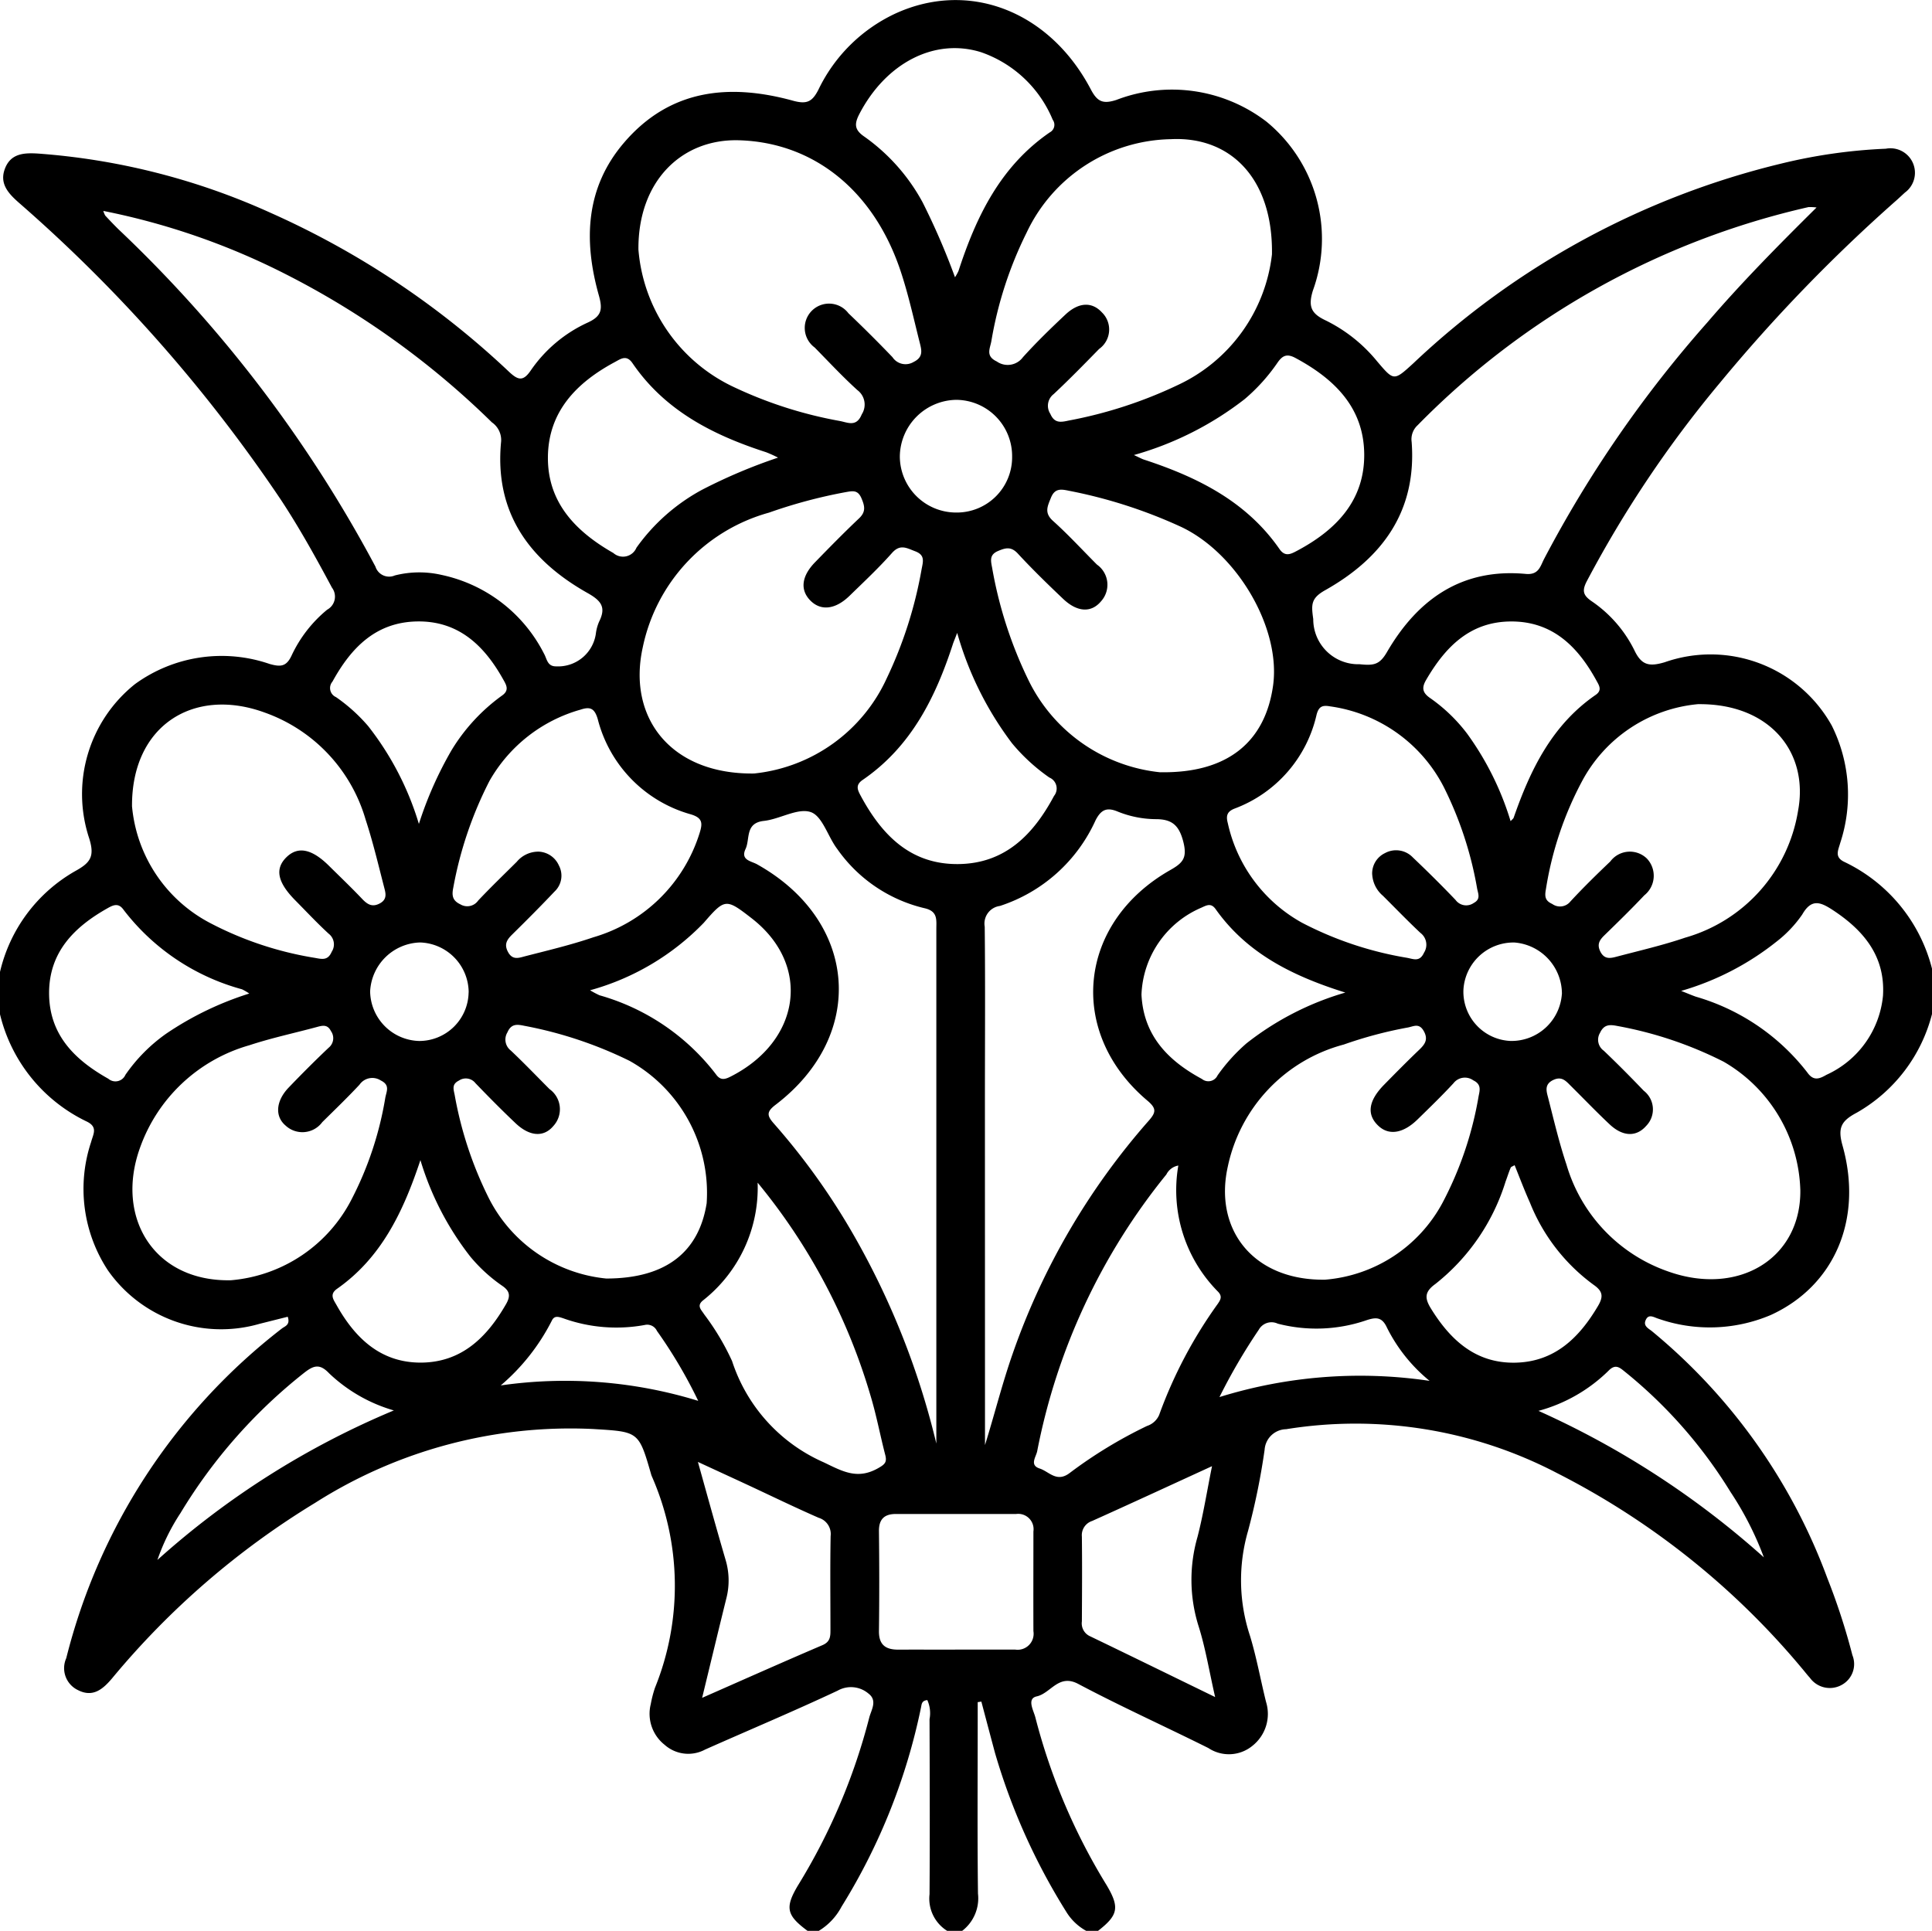 <svg xmlns="http://www.w3.org/2000/svg" width="97.797" height="97.749" viewBox="0 0 97.797 97.749"><g transform="translate(-688 -75.251)"><g transform="translate(688 75.251)"><path d="M736.707,173h-.764a1.923,1.923,0,0,1-.89-1.851c.02-2.955.009-5.909,0-8.864a1.622,1.622,0,0,0-.112-.966c-.275.025-.286.194-.314.346a30.932,30.932,0,0,1-4.029,10.113A3.144,3.144,0,0,1,729.449,173h-.573c-1.059-.784-1.159-1.17-.477-2.309a30.757,30.757,0,0,0,3.6-8.478c.1-.393.43-.864-.032-1.22a1.369,1.369,0,0,0-1.569-.15c-2.214,1.039-4.471,1.987-6.707,2.981a1.8,1.8,0,0,1-2.05-.243,2,2,0,0,1-.7-2.056,5.9,5.9,0,0,1,.214-.83,13.761,13.761,0,0,0-.164-10.715.777.777,0,0,1-.031-.09c-.631-2.192-.634-2.153-2.944-2.295a24.066,24.066,0,0,0-14.062,3.737,41.055,41.055,0,0,0-10.28,8.885c-.456.539-.963.985-1.72.6a1.23,1.23,0,0,1-.6-1.62,30.409,30.409,0,0,1,10.917-16.691c.155-.118.433-.18.294-.594l-1.425.358a7,7,0,0,1-7.678-2.707,7.5,7.5,0,0,1-.849-6.5c.1-.39.36-.75-.218-1.032a8.126,8.126,0,0,1-4.4-5.454v-2.1a7.945,7.945,0,0,1,3.81-5.125c.76-.419,1-.728.713-1.649a7.123,7.123,0,0,1,2.314-7.818,7.456,7.456,0,0,1,6.814-1.021c.549.154.847.148,1.115-.428a6.636,6.636,0,0,1,1.8-2.319.753.753,0,0,0,.242-1.117c-.81-1.515-1.64-3.015-2.586-4.45A76.474,76.474,0,0,0,688.94,85.5c-.524-.465-.983-.962-.686-1.722.3-.776.99-.795,1.685-.752a34.548,34.548,0,0,1,11.76,3,43.065,43.065,0,0,1,12.083,8.061c.446.414.7.482,1.084-.08a7.048,7.048,0,0,1,2.89-2.428c.712-.327.753-.68.556-1.379-.778-2.765-.682-5.452,1.289-7.741,2.321-2.7,5.322-2.993,8.539-2.11.709.195.979.05,1.291-.564a8.146,8.146,0,0,1,3.852-3.829c3.727-1.736,7.836-.169,9.933,3.819.328.624.611.755,1.293.535a7.859,7.859,0,0,1,7.6,1.1,7.677,7.677,0,0,1,2.348,8.553c-.255.828-.069,1.174.664,1.517a7.789,7.789,0,0,1,2.592,2.069c.843.99.839,1,1.823.1a41.122,41.122,0,0,1,18.644-10.12,27.026,27.026,0,0,1,5.279-.749A1.241,1.241,0,0,1,784.426,85c-.141.128-.279.26-.422.387a81.888,81.888,0,0,0-8.95,9.254,57.535,57.535,0,0,0-6.736,10.044c-.241.47-.183.7.236.993a6.463,6.463,0,0,1,2.176,2.49c.361.763.75.842,1.535.61a7.021,7.021,0,0,1,8.46,3.209,7.822,7.822,0,0,1,.427,5.938c-.1.368-.307.715.207.96a8.227,8.227,0,0,1,4.439,5.409v2.292a8.038,8.038,0,0,1-3.818,5c-.791.418-.962.77-.711,1.664,1.047,3.728-.413,7.106-3.638,8.576a7.9,7.9,0,0,1-5.689.184c-.223-.066-.5-.276-.646.091-.112.276.14.4.305.527a29.352,29.352,0,0,1,8.9,12.523,32.9,32.9,0,0,1,1.266,3.893,1.2,1.2,0,0,1-.529,1.5,1.241,1.241,0,0,1-1.623-.355c-.151-.163-.284-.343-.43-.511a39.352,39.352,0,0,0-12.381-9.858,22.033,22.033,0,0,0-13.7-2.215,1.115,1.115,0,0,0-1.09,1.042,34.675,34.675,0,0,1-.838,4.107,8.966,8.966,0,0,0,.1,5.318c.332,1.092.533,2.224.809,3.334a2.059,2.059,0,0,1-.693,2.232,1.877,1.877,0,0,1-2.224.109c-2.189-1.092-4.424-2.1-6.583-3.244-1-.535-1.391.471-2.108.629-.521.115-.148.728-.064,1.076a30.864,30.864,0,0,0,3.6,8.475c.678,1.14.587,1.529-.441,2.327h-.573a2.711,2.711,0,0,1-1.018-.962,31.972,31.972,0,0,1-3.617-8.063q-.346-1.295-.688-2.59l-.185.028v.911c0,2.928-.022,5.856.014,8.784A2.073,2.073,0,0,1,736.707,173Zm43.246-87.245a2.682,2.682,0,0,0-.406-.02,40.185,40.185,0,0,0-19.79,11.046.961.961,0,0,0-.3.843c.264,3.506-1.484,5.879-4.381,7.508-.729.41-.7.736-.6,1.459a2.279,2.279,0,0,0,2.347,2.287c.719.074,1.01.029,1.385-.616,1.554-2.672,3.789-4.258,7.027-3.956.646.06.73-.371.921-.748a60.339,60.339,0,0,1,8.266-11.981C776.134,89.58,777.982,87.706,779.953,85.755Zm-86.723.174a1.03,1.03,0,0,0,.1.239c.217.233.436.463.662.686a66.652,66.652,0,0,1,13.014,17.084.725.725,0,0,0,.981.445,5.037,5.037,0,0,1,2.364-.027,7.58,7.58,0,0,1,5.193,4c.141.248.157.636.607.63a1.93,1.93,0,0,0,2.018-1.709,2.257,2.257,0,0,1,.155-.548c.354-.709.144-1.047-.572-1.45-2.968-1.669-4.74-4.094-4.385-7.683a1.087,1.087,0,0,0-.467-.963A42.152,42.152,0,0,0,702.4,89.1,35.623,35.623,0,0,0,693.23,85.929Zm44.629,62.483c.484-1.554.872-3.12,1.407-4.644a35.486,35.486,0,0,1,6.883-11.781c.374-.425.4-.623-.077-1.023-4.078-3.449-3.523-9,1.167-11.666.64-.363.867-.614.659-1.433-.219-.863-.6-1.142-1.394-1.144a5.228,5.228,0,0,1-1.951-.394c-.533-.215-.823-.085-1.1.46a8.048,8.048,0,0,1-4.837,4.328.9.9,0,0,0-.77,1.05c.032,2.927.01,5.855.01,8.783Q737.859,139.678,737.86,148.411Zm-2.462-.066q0-3.529,0-7.058,0-9.5,0-19c0-.473.085-.911-.614-1.062a7.5,7.5,0,0,1-4.4-2.992c-.476-.624-.75-1.664-1.339-1.869-.658-.228-1.562.355-2.374.444-.967.106-.692.914-.931,1.423-.265.564.286.609.58.773,5.11,2.856,5.57,8.646.942,12.175-.452.345-.452.538-.1.938a34.406,34.406,0,0,1,4,5.569A39.856,39.856,0,0,1,735.4,148.345Zm11.338-34c3.426.058,5.311-1.554,5.708-4.391.4-2.891-1.8-6.666-4.633-8.02a24.919,24.919,0,0,0-5.69-1.837c-.4-.083-.723-.145-.923.355-.172.43-.347.758.1,1.164.779.7,1.49,1.475,2.231,2.218a1.247,1.247,0,0,1,.207,1.856c-.5.6-1.213.55-1.919-.121-.784-.744-1.56-1.5-2.292-2.292-.335-.362-.609-.3-.992-.137-.454.187-.382.486-.312.848a21.351,21.351,0,0,0,1.837,5.688A8.368,8.368,0,0,0,746.736,114.349ZM720.317,87.887a8.44,8.44,0,0,0,4.874,6.98,21.385,21.385,0,0,0,5.337,1.7c.4.079.83.311,1.094-.34A.913.913,0,0,0,731.4,95c-.753-.682-1.447-1.43-2.161-2.156a1.23,1.23,0,1,1,1.708-1.734q1.139,1.086,2.229,2.222a.792.792,0,0,0,1.069.244c.5-.242.408-.594.317-.955-.311-1.23-.581-2.476-.984-3.677-1.365-4.064-4.406-6.487-8.184-6.592C722.489,82.276,720.289,84.439,720.317,87.887Zm5.852,26.523a8.32,8.32,0,0,0,6.721-4.828,21.362,21.362,0,0,0,1.761-5.513c.077-.4.184-.719-.329-.911-.422-.158-.755-.38-1.169.087-.673.76-1.418,1.457-2.147,2.167s-1.47.779-2,.227c-.511-.531-.432-1.22.247-1.919.731-.752,1.464-1.5,2.227-2.222.352-.331.3-.611.133-1.007-.19-.459-.455-.386-.833-.32a25.54,25.54,0,0,0-3.859,1.034,8.967,8.967,0,0,0-6.384,6.814C719.745,111.592,721.968,114.463,726.169,114.41Zm26.217-26.281c.059-3.793-2.057-5.985-5.116-5.832a8.234,8.234,0,0,0-7.3,4.725,19.62,19.62,0,0,0-1.788,5.5c-.072.394-.3.757.275,1.029a.958.958,0,0,0,1.323-.216c.681-.754,1.412-1.464,2.153-2.16.667-.627,1.341-.657,1.846-.108a1.207,1.207,0,0,1-.142,1.85c-.755.773-1.511,1.546-2.3,2.285a.745.745,0,0,0-.17,1c.216.5.549.421.935.339a22.418,22.418,0,0,0,5.5-1.789A8.34,8.34,0,0,0,752.386,88.129Zm-57.7,27.973a7.424,7.424,0,0,0,3.95,5.877,17.366,17.366,0,0,0,5.312,1.766c.371.07.653.133.844-.312a.682.682,0,0,0-.155-.913c-.585-.537-1.128-1.12-1.687-1.685-.913-.922-1.049-1.61-.437-2.2.578-.552,1.276-.407,2.136.444.565.559,1.141,1.108,1.688,1.685.271.286.521.429.906.213s.269-.547.194-.838c-.293-1.137-.565-2.283-.931-3.4a8.16,8.16,0,0,0-5.106-5.414C697.8,110.008,694.642,111.984,694.683,116.1Zm24,23.875c3.079,0,4.7-1.39,5.085-3.811a7.663,7.663,0,0,0-3.909-7.212,20.724,20.724,0,0,0-5.319-1.771c-.351-.073-.663-.123-.857.331a.7.7,0,0,0,.17.92c.671.633,1.309,1.3,1.961,1.954a1.251,1.251,0,0,1,.2,1.86c-.493.594-1.209.539-1.92-.134-.693-.656-1.364-1.336-2.027-2.024a.62.62,0,0,0-.84-.134c-.366.183-.276.43-.216.718a19.158,19.158,0,0,0,1.686,5.146A7.485,7.485,0,0,0,718.687,139.977Zm55.291-29.08a7.427,7.427,0,0,0-5.884,3.883,17.305,17.305,0,0,0-1.839,5.484c-.07.375-.044.585.321.751a.671.671,0,0,0,.916-.124c.647-.7,1.329-1.368,2.02-2.026a1.236,1.236,0,0,1,1.851-.152,1.266,1.266,0,0,1-.127,1.863c-.655.693-1.337,1.36-2.021,2.025-.25.243-.385.458-.206.823.2.4.5.345.806.264,1.165-.308,2.345-.578,3.484-.966a8.013,8.013,0,0,0,5.717-6.412C779.581,113.31,777.56,110.867,773.978,110.9Zm-18.905,29.139a7.427,7.427,0,0,0,5.947-3.892,17.937,17.937,0,0,0,1.828-5.4c.061-.3.148-.6-.27-.8a.727.727,0,0,0-1,.144c-.582.631-1.2,1.228-1.816,1.83-.735.721-1.467.832-2,.317-.59-.566-.493-1.258.3-2.068.58-.59,1.161-1.18,1.759-1.752.3-.286.5-.533.243-.979-.242-.417-.527-.21-.823-.163a21.2,21.2,0,0,0-3.221.859,8.127,8.127,0,0,0-5.87,6.187C749.442,137.5,751.444,140.086,755.073,140.036Zm24.059-4.551A7.766,7.766,0,0,0,775.249,129a19.658,19.658,0,0,0-5.4-1.812c-.368-.073-.657-.077-.856.35a.679.679,0,0,0,.19.906c.69.658,1.362,1.336,2.022,2.025a1.194,1.194,0,0,1,.121,1.784c-.5.567-1.182.543-1.845-.079s-1.312-1.3-1.965-1.947c-.248-.248-.458-.508-.894-.3-.46.221-.34.571-.258.891.291,1.137.559,2.284.933,3.4a8.143,8.143,0,0,0,5.121,5.393C776,140.9,779.178,138.961,779.132,135.486Zm-79.427,4.578a7.574,7.574,0,0,0,6.1-4.109,17.271,17.271,0,0,0,1.7-5.13c.06-.326.254-.638-.231-.875a.787.787,0,0,0-1.075.215c-.607.65-1.248,1.268-1.882,1.893a1.25,1.25,0,0,1-1.86.176c-.557-.472-.488-1.252.156-1.923.66-.688,1.334-1.364,2.026-2.019a.618.618,0,0,0,.113-.843c-.177-.354-.44-.278-.727-.2-1.132.306-2.285.551-3.4.919a8.272,8.272,0,0,0-5.546,5.216C693.818,136.922,695.831,140.158,699.705,140.064Zm57.755-20.54a1.14,1.14,0,0,1,.648-1.083,1.172,1.172,0,0,1,1.41.219c.736.7,1.461,1.417,2.163,2.153a.667.667,0,0,0,.92.153c.362-.194.224-.457.171-.735a18.5,18.5,0,0,0-1.689-5.138,7.642,7.642,0,0,0-5.759-4.082c-.391-.07-.568.012-.677.417a6.638,6.638,0,0,1-4.149,4.758c-.376.146-.448.356-.347.735a7.632,7.632,0,0,0,3.757,5.045,17.763,17.763,0,0,0,5.308,1.774c.333.059.648.228.868-.258a.747.747,0,0,0-.18-1c-.649-.609-1.267-1.251-1.9-1.881A1.53,1.53,0,0,1,757.461,119.524Zm-42.218-1.158a1.174,1.174,0,0,1,1.049.7,1.1,1.1,0,0,1-.219,1.321c-.7.741-1.418,1.46-2.143,2.174-.276.271-.427.508-.2.908s.547.274.828.2c1.167-.3,2.346-.579,3.485-.968a7.956,7.956,0,0,0,5.367-5.257c.164-.511.166-.784-.441-.966a6.732,6.732,0,0,1-4.71-4.824c-.163-.548-.384-.638-.873-.475a7.691,7.691,0,0,0-4.609,3.612,19.428,19.428,0,0,0-1.829,5.394c-.077.374-.062.655.359.85a.673.673,0,0,0,.9-.192c.633-.671,1.3-1.313,1.952-1.961A1.422,1.422,0,0,1,715.243,118.366Zm32.4,15.893a.839.839,0,0,0-.6.451,31.82,31.82,0,0,0-6.537,14c-.056.3-.408.715.125.887.483.156.864.737,1.534.214a23.071,23.071,0,0,1,3.9-2.37,1.008,1.008,0,0,0,.612-.554,23.029,23.029,0,0,1,2.964-5.622c.153-.222.253-.393-.009-.647A7.3,7.3,0,0,1,747.646,134.26Zm-21.29.869a7.259,7.259,0,0,1-2.75,5.946c-.364.282-.1.485.042.715a12.579,12.579,0,0,1,1.414,2.367,8.457,8.457,0,0,0,4.649,5.131c.972.47,1.7.875,2.732.3.354-.2.47-.306.372-.682-.255-.984-.442-1.987-.733-2.959A30.416,30.416,0,0,0,726.355,135.129Zm9.989-45.836a2.533,2.533,0,0,0,.178-.322c.9-2.762,2.127-5.3,4.619-7.015a.431.431,0,0,0,.151-.64,6.078,6.078,0,0,0-3.633-3.422c-2.357-.734-4.816.555-6.154,3.13-.268.516-.247.807.26,1.152a9.76,9.76,0,0,1,2.94,3.318A35.583,35.583,0,0,1,736.344,89.293Zm-8.96,9.125a6.415,6.415,0,0,0-.6-.271c-2.68-.865-5.118-2.1-6.763-4.507-.305-.447-.6-.215-.893-.058-1.931,1.037-3.368,2.5-3.389,4.808s1.412,3.775,3.315,4.861a.737.737,0,0,0,1.166-.268,9.766,9.766,0,0,1,3.327-2.938A27.187,27.187,0,0,1,727.385,98.418Zm9.07,8.88c-.107.281-.157.4-.2.516-.885,2.734-2.123,5.237-4.583,6.923-.381.261-.254.513-.1.8,1.067,1.982,2.516,3.484,4.939,3.46,2.369-.023,3.8-1.488,4.848-3.449a.6.6,0,0,0-.236-.932,9.507,9.507,0,0,1-1.887-1.731A16.857,16.857,0,0,1,736.455,107.3Zm8.941-9.012c.306.14.407.2.515.234,2.7.886,5.18,2.107,6.862,4.53.286.412.578.252.9.08,1.973-1.052,3.414-2.544,3.388-4.9s-1.52-3.8-3.478-4.853c-.434-.234-.662-.131-.921.251A9.3,9.3,0,0,1,751,95.46,16.335,16.335,0,0,1,745.4,98.287Zm-9.05,60.478c1.016,0,2.031,0,3.047,0a.81.81,0,0,0,.923-.933c-.007-1.682,0-3.364,0-5.047a.777.777,0,0,0-.869-.885q-3.047,0-6.094,0c-.58,0-.863.261-.856.874.019,1.682.022,3.364,0,5.046-.01.717.348.954,1,.948C734.44,158.76,735.393,158.766,736.345,158.765Zm-12.8,2.443c2.143-.943,4.11-1.821,6.09-2.667.384-.164.407-.423.406-.754,0-1.589-.02-3.178.009-4.767a.857.857,0,0,0-.605-.927c-1.221-.533-2.419-1.118-3.628-1.68-.779-.362-1.56-.72-2.485-1.148.5,1.79.937,3.378,1.4,4.955a3.635,3.635,0,0,1,.035,1.969C724.367,157.786,723.984,159.387,723.541,161.207Zm25.968-.042c-.306-1.339-.491-2.5-.846-3.613a7.825,7.825,0,0,1-.048-4.484c.294-1.133.476-2.3.737-3.589-2.146.984-4.1,1.889-6.069,2.774a.756.756,0,0,0-.519.793c.017,1.43.008,2.86,0,4.29a.715.715,0,0,0,.426.759C745.244,159.082,747.294,160.087,749.509,161.165ZM773.1,125.416c.4.16.571.232.742.292a11,11,0,0,1,5.648,3.843c.312.442.612.317.968.111a4.911,4.911,0,0,0,2.858-4c.125-2.006-.986-3.325-2.567-4.356-.6-.389-1.055-.571-1.519.24a6.132,6.132,0,0,1-1.3,1.373A13.948,13.948,0,0,1,773.1,125.416Zm-72.482.134a2.826,2.826,0,0,0-.367-.215,11.27,11.27,0,0,1-5.99-4.017c-.257-.369-.515-.258-.813-.09-1.7.956-2.976,2.237-2.963,4.327s1.3,3.354,3,4.309a.551.551,0,0,0,.864-.2,8.354,8.354,0,0,1,2.074-2.09A16.068,16.068,0,0,1,700.613,125.551Zm8.59-8.6a18.921,18.921,0,0,1,1.645-3.712,9.451,9.451,0,0,1,2.572-2.783c.379-.272.192-.549.036-.827-.958-1.707-2.261-2.953-4.352-2.916s-3.341,1.339-4.28,3.046a.5.5,0,0,0,.178.784,8.576,8.576,0,0,1,1.626,1.464A14.972,14.972,0,0,1,709.2,116.95Zm.076,17.024c-.89,2.685-2.011,4.972-4.224,6.524-.4.283-.172.559-.027.818.935,1.669,2.22,2.913,4.249,2.918,2.068,0,3.36-1.268,4.331-2.956.234-.407.208-.665-.2-.939a7.96,7.96,0,0,1-1.608-1.474A14.866,14.866,0,0,1,709.279,133.974ZM756.1,125.5c-2.74-.857-5-2.016-6.565-4.223-.235-.333-.463-.192-.737-.068a4.988,4.988,0,0,0-3.017,4.394c.1,2.067,1.339,3.344,3.061,4.272a.514.514,0,0,0,.791-.183,9.044,9.044,0,0,1,1.464-1.621A14.716,14.716,0,0,1,756.1,125.5Zm8.571,8.738c-.109.065-.187.084-.2.127-.1.234-.173.475-.262.712a10.6,10.6,0,0,1-3.552,5.177c-.557.4-.541.725-.226,1.238.986,1.6,2.269,2.781,4.261,2.745s3.238-1.248,4.194-2.864c.276-.466.266-.742-.217-1.077a9.508,9.508,0,0,1-3.222-4.156C765.167,135.516,764.927,134.878,764.669,134.238Zm-.2-17.42c.077-.086.134-.122.151-.173.846-2.43,1.942-4.693,4.148-6.213.35-.241.169-.492.034-.739-.937-1.706-2.211-2.981-4.3-2.98s-3.343,1.289-4.318,2.966c-.249.427-.155.669.235.931a8.339,8.339,0,0,1,1.841,1.778A14.885,14.885,0,0,1,764.464,116.818Zm-46.6,8.567a4.852,4.852,0,0,0,.477.253,11.283,11.283,0,0,1,5.893,4c.221.316.446.265.731.121,3.551-1.791,4.132-5.647,1.077-8.019-1.3-1.009-1.351-1.012-2.424.228A12.664,12.664,0,0,1,717.864,125.385Zm-9.931,21.271a7.939,7.939,0,0,1-3.288-1.888c-.475-.5-.787-.384-1.255-.018a26.431,26.431,0,0,0-6.26,7.1,10.586,10.586,0,0,0-1.169,2.374A42.276,42.276,0,0,1,707.933,146.656Zm57.939.022a44.168,44.168,0,0,1,11.407,7.415,16.183,16.183,0,0,0-1.688-3.31,23.8,23.8,0,0,0-5.307-6.056c-.281-.222-.5-.463-.869-.081A8.054,8.054,0,0,1,765.872,146.678ZM739.233,98.365a2.848,2.848,0,0,0-2.825-2.872,2.9,2.9,0,0,0-2.859,2.859,2.85,2.85,0,0,0,2.847,2.846A2.8,2.8,0,0,0,739.233,98.365Zm10.5,47.612a23.983,23.983,0,0,1,10.632-.819,8.214,8.214,0,0,1-2.155-2.689c-.253-.556-.559-.539-1.042-.38a7.793,7.793,0,0,1-4.492.172.737.737,0,0,0-.959.312A29.478,29.478,0,0,0,749.729,145.978Zm-26.391.191a24.191,24.191,0,0,0-2.088-3.539.543.543,0,0,0-.619-.3,7.948,7.948,0,0,1-4.128-.34c-.227-.074-.445-.152-.572.117a10.6,10.6,0,0,1-2.588,3.283A22.889,22.889,0,0,1,723.339,146.169Zm43.722-20.594a2.607,2.607,0,0,0-2.4-2.608,2.538,2.538,0,0,0-2.586,2.394,2.494,2.494,0,0,0,2.374,2.589A2.553,2.553,0,0,0,767.061,125.575Zm-55.34-.083a2.541,2.541,0,0,0-2.458-2.527,2.605,2.605,0,0,0-2.53,2.479,2.549,2.549,0,0,0,2.479,2.508A2.5,2.5,0,0,0,711.721,125.492Z" transform="translate(-688 -75.251)"/></g></g></svg>